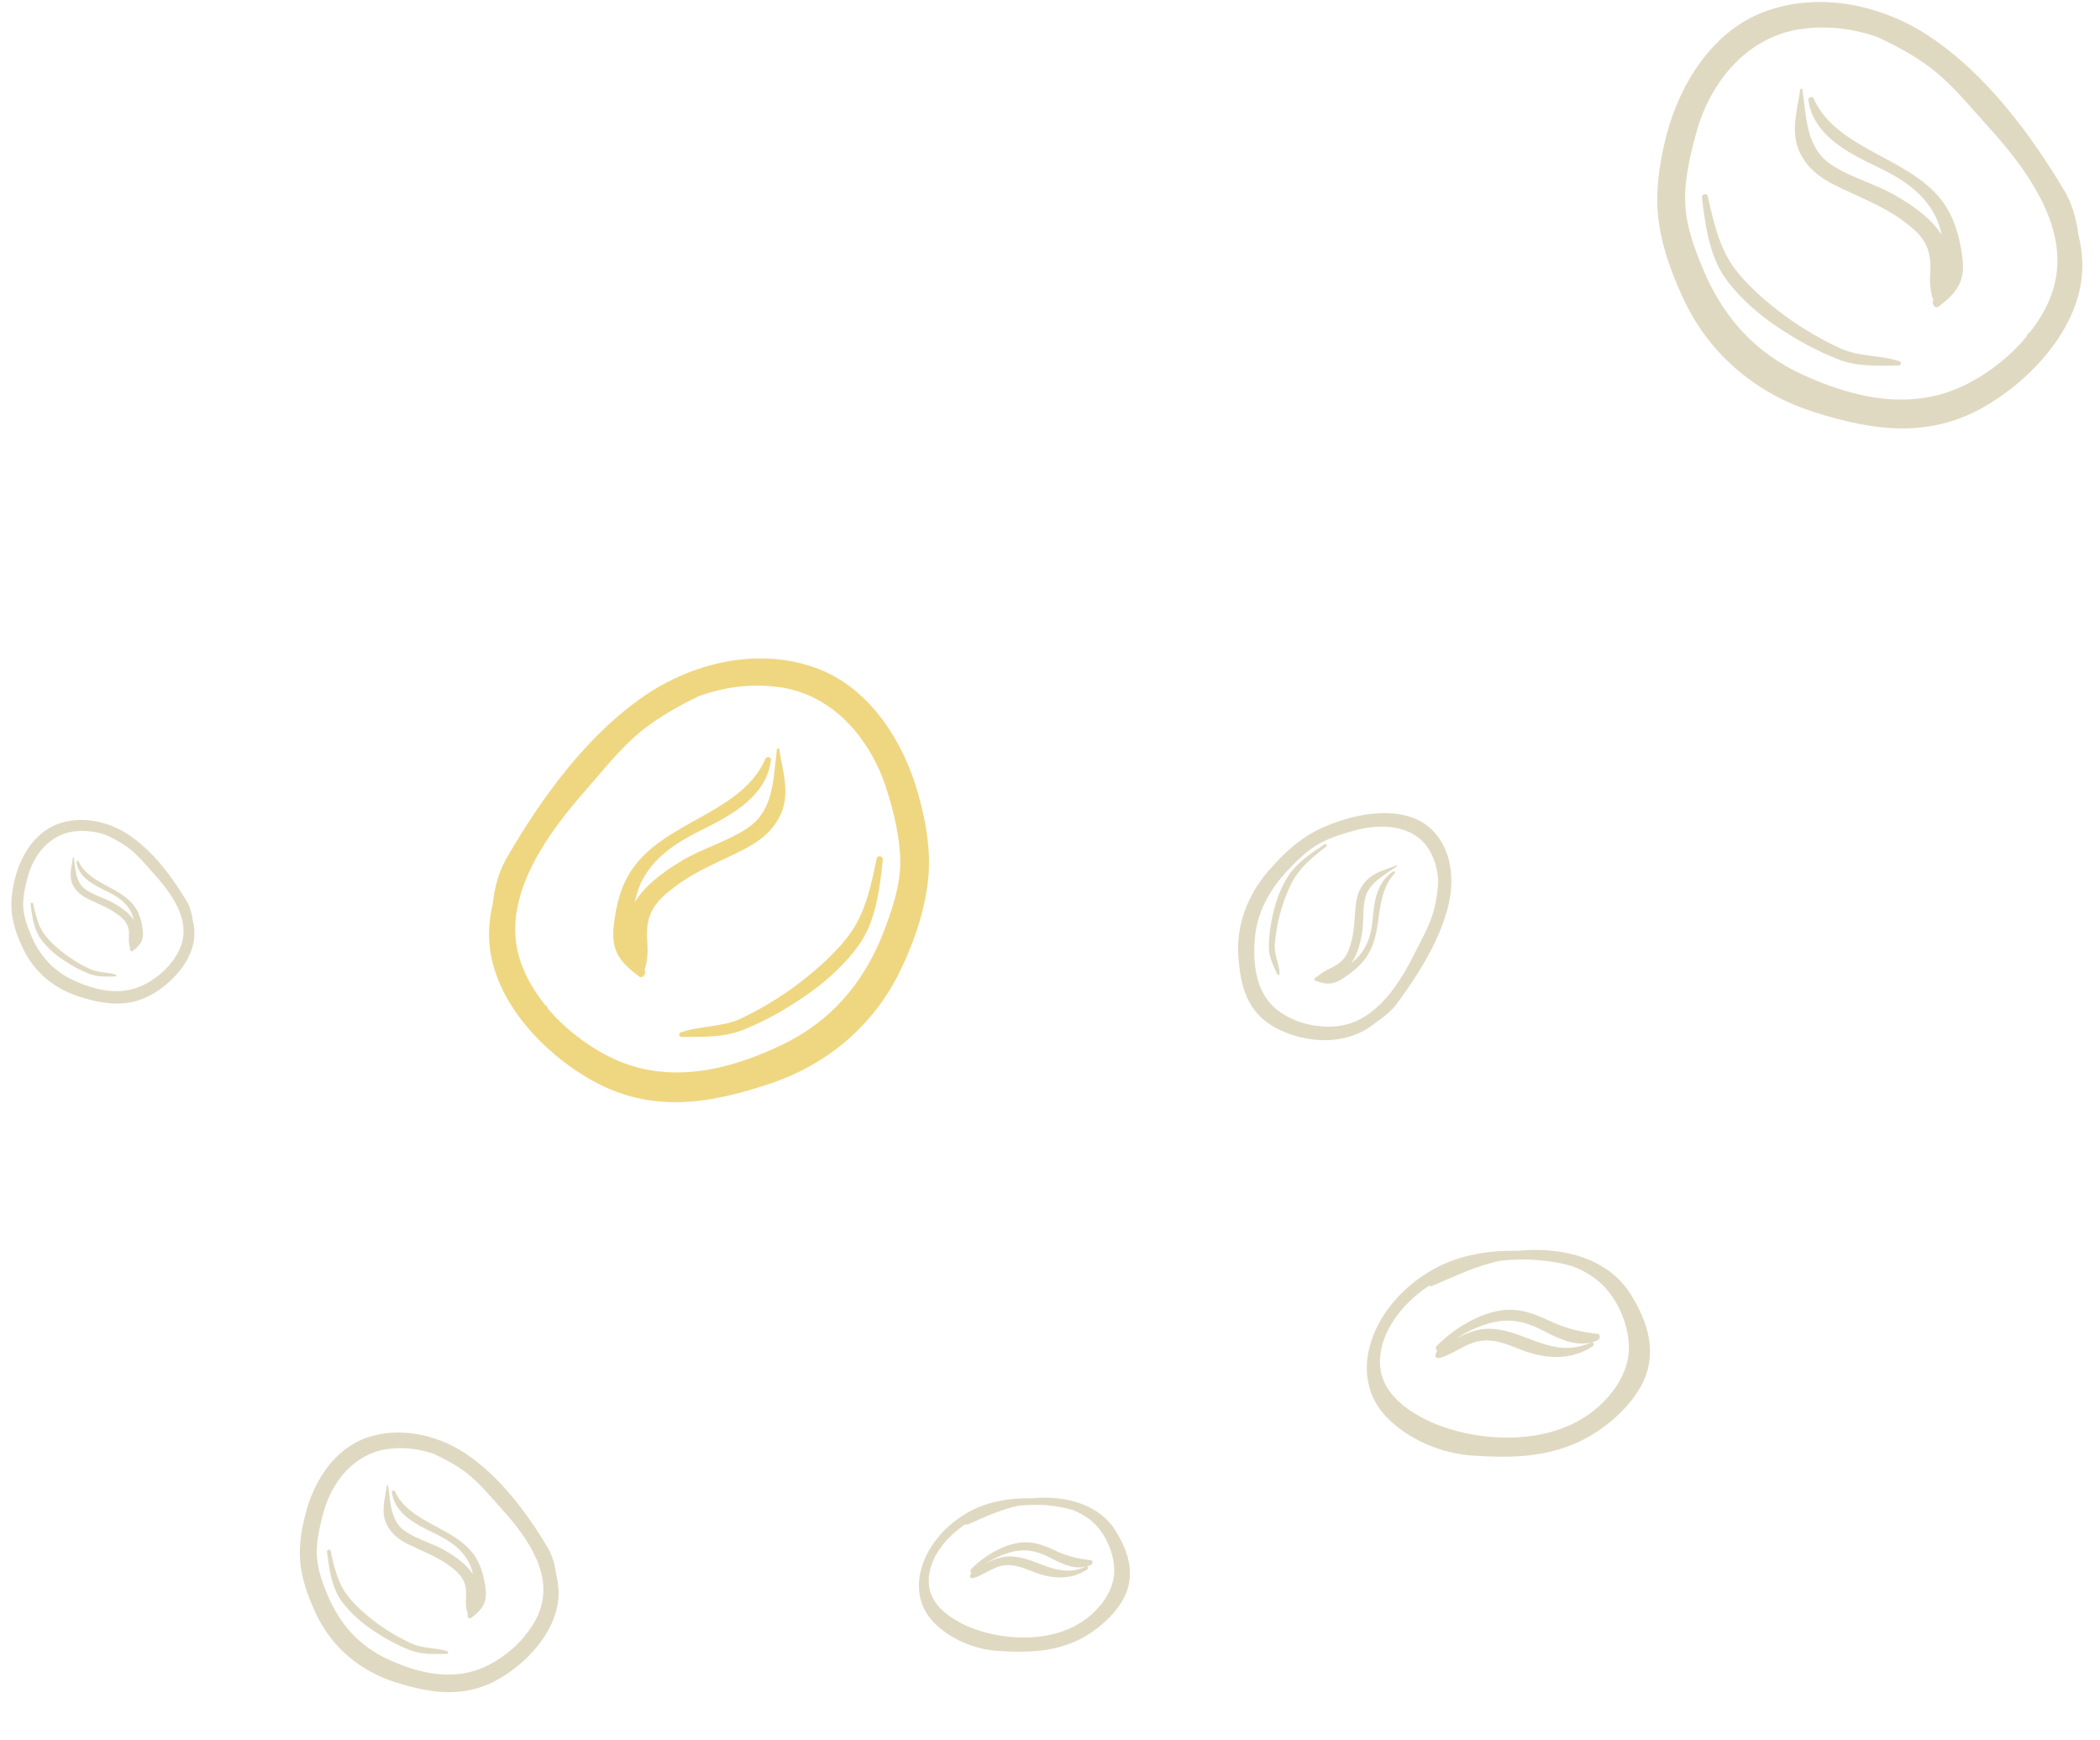 <svg width="274" height="227" viewBox="0 0 274 227" fill="none" xmlns="http://www.w3.org/2000/svg">
<path opacity="0.5" d="M119.821 103.626C117.888 96.667 113.382 89.529 106.24 87.061C98.799 84.447 90.405 86.439 84.056 90.79C76.478 95.991 70.554 104.197 66.013 112.095C65.037 113.834 64.508 115.866 64.277 117.994C63.989 119.183 63.849 120.372 63.809 121.559C63.622 129.523 70.107 136.695 76.567 140.554C84.469 145.291 92.177 144.145 100.467 141.362C108.066 138.832 114.21 133.592 117.618 126.295C119.176 123.019 120.435 119.449 120.952 115.884C121.613 111.724 120.939 107.624 119.821 103.626ZM115.16 121.912C112.587 128.361 108.321 133.29 102.012 136.305C95.21 139.572 87.605 141.41 80.458 138.299C77.282 136.888 73.999 134.539 71.503 131.59C71.453 131.442 71.402 131.294 71.253 131.197C71.153 131.098 71.054 131.05 71.004 130.951C69.106 128.542 67.7 125.783 67.332 122.917C66.386 115.604 71.871 108.243 76.432 103.064C78.884 100.276 81.138 97.341 84.088 95.043C86.302 93.345 88.666 92.041 91.131 90.835C94.436 89.624 97.945 89.152 101.559 89.619C108.69 90.554 113.632 96.403 115.71 103.064C116.622 105.926 117.44 109.332 117.463 112.398C117.487 115.613 116.325 118.886 115.16 121.912Z" fill="#E0B004"/>
<path opacity="0.5" d="M101.67 97.729C101.669 97.581 101.372 97.583 101.373 97.731C100.858 101.544 101.038 105.697 97.494 108.048C94.787 109.849 91.577 110.665 88.82 112.368C86.653 113.67 84.144 115.469 82.825 117.705C83.016 116.813 83.257 115.921 83.647 115.127C85.254 111.85 88.109 109.999 91.313 108.392C95.255 106.433 100.035 103.973 100.592 99.122C100.639 98.776 100.044 98.632 99.898 98.93C96.884 105.976 87.098 107.039 82.691 113.106C81.026 115.345 80.403 117.971 80.078 120.743C79.707 124.01 80.856 125.485 83.343 127.346C83.891 127.787 84.428 126.892 84.079 126.45C84.128 126.4 84.127 126.351 84.177 126.301C84.513 125.062 84.555 124.023 84.446 122.738C84.171 119.08 85.545 117.536 88.299 115.487C90.956 113.538 94.064 112.328 97.02 110.822C99.189 109.717 100.91 108.369 101.931 106.086C103.097 103.307 102.086 100.446 101.67 97.729Z" fill="#E0B004"/>
<path opacity="0.5" d="M101.518 97.237C101.468 97.237 101.468 97.287 101.518 97.287C101.567 97.286 101.567 97.237 101.518 97.237Z" fill="#E0B004"/>
<path opacity="0.5" d="M114.393 111.977C113.725 115.148 113.01 118.714 111.151 121.449C109.439 123.984 106.441 126.628 104.031 128.427C101.768 130.126 99.355 131.578 96.743 132.835C94.179 134.041 91.457 133.765 88.841 134.675C88.496 134.776 88.549 135.271 88.945 135.268C91.764 135.246 94.387 135.375 97.051 134.316C100.404 132.955 103.507 131.102 106.409 128.953C108.623 127.304 111.225 124.762 112.642 122.377C114.4 119.347 114.817 115.585 115.186 112.169C115.232 111.625 114.489 111.532 114.393 111.977Z" fill="#E0B004"/>
<path opacity="0.5" d="M39.286 204.658C39.622 206.775 40.422 208.83 41.336 210.74C43.401 214.992 47.083 218.013 51.538 219.431C56.428 220.991 60.963 221.596 65.559 218.744C69.317 216.422 73.06 212.155 72.88 207.481C72.846 206.785 72.753 206.088 72.573 205.393C72.419 204.175 72.09 202.957 71.502 201.946C68.766 197.35 65.216 192.586 60.721 189.6C56.956 187.102 52.011 186.036 47.666 187.608C43.496 189.149 40.914 193.35 39.871 197.452C39.25 199.809 38.89 202.222 39.286 204.658ZM41.332 202.552C41.319 200.751 41.797 198.744 42.278 197.057C43.41 193.157 46.259 189.68 50.465 189.039C52.583 188.732 54.647 188.978 56.598 189.66C58.055 190.346 59.484 191.09 60.769 192.068C62.521 193.39 63.87 195.093 65.335 196.708C68.087 199.707 71.343 203.979 70.853 208.28C70.663 209.995 69.891 211.598 68.769 213.029C68.711 213.088 68.653 213.117 68.625 213.175C68.538 213.234 68.481 213.322 68.481 213.409C67.043 215.162 65.136 216.57 63.284 217.426C59.117 219.345 54.636 218.305 50.615 216.448C46.884 214.734 44.336 211.878 42.768 208.116C42.029 206.379 41.347 204.497 41.332 202.552Z" fill="#C3B486"/>
<path opacity="0.5" d="M50.472 193.83C50.471 193.743 50.646 193.742 50.646 193.829C50.983 196.062 50.914 198.502 53.015 199.851C54.62 200.884 56.511 201.334 58.145 202.309C59.429 203.054 60.918 204.088 61.712 205.389C61.591 204.867 61.442 204.346 61.206 203.883C60.234 201.974 58.541 200.912 56.647 199.997C54.315 198.883 51.487 197.481 51.117 194.639C51.087 194.436 51.434 194.346 51.523 194.519C53.354 198.629 59.109 199.166 61.749 202.688C62.717 203.988 63.136 205.523 63.351 207.148C63.598 209.062 62.937 209.938 61.493 211.053C61.175 211.316 60.852 210.796 61.053 210.533C61.024 210.504 61.024 210.475 60.995 210.447C60.786 209.722 60.752 209.113 60.805 208.357C60.934 206.208 60.114 205.314 58.478 204.136C56.902 203.015 55.067 202.332 53.318 201.474C52.035 200.845 51.013 200.069 50.393 198.738C49.684 197.118 50.252 195.429 50.472 193.83Z" fill="#C3B486"/>
<path opacity="0.5" d="M50.558 193.54C50.586 193.54 50.586 193.568 50.558 193.568C50.529 193.569 50.529 193.54 50.558 193.54Z" fill="#C3B486"/>
<path opacity="0.5" d="M43.131 202.306C43.552 204.161 44.003 206.248 45.119 207.836C46.147 209.309 47.93 210.835 49.361 211.869C50.704 212.846 52.133 213.678 53.678 214.392C55.193 215.077 56.789 214.891 58.332 215.402C58.536 215.458 58.509 215.749 58.277 215.751C56.621 215.763 55.083 215.862 53.51 215.264C51.529 214.495 49.692 213.435 47.969 212.199C46.655 211.251 45.105 209.782 44.252 208.395C43.193 206.631 42.915 204.427 42.668 202.425C42.636 202.106 43.071 202.045 43.131 202.306Z" fill="#C3B486"/>
<path opacity="0.5" d="M216.507 29.465C217.058 32.943 218.372 36.32 219.875 39.457C223.267 46.443 229.316 51.406 236.634 53.736C244.668 56.299 252.119 57.292 259.669 52.607C265.843 48.792 271.992 41.781 271.695 34.104C271.639 32.959 271.487 31.816 271.192 30.673C270.939 28.671 270.399 26.672 269.432 25.01C264.938 17.459 259.105 9.633 251.721 4.728C245.535 0.624 237.411 -1.127 230.275 1.503C223.423 4.036 219.182 10.937 217.42 17.676C216.447 21.547 215.857 25.463 216.507 29.465ZM219.868 26.005C219.846 23.048 220.632 19.75 221.422 16.978C223.282 10.572 227.962 4.86 234.872 3.806C238.351 3.302 241.742 3.706 244.947 4.827C247.341 5.953 249.688 7.176 251.799 8.782C254.678 10.954 256.894 13.752 259.3 16.405C263.822 21.331 269.171 28.351 268.366 35.417C268.053 38.233 266.785 40.867 264.942 43.218C264.847 43.314 264.752 43.363 264.705 43.458C264.563 43.555 264.468 43.699 264.469 43.842C262.106 46.722 258.974 49.035 255.931 50.441C249.085 53.594 241.725 51.885 235.118 48.834C228.989 46.018 224.803 41.328 222.228 35.146C221.013 32.293 219.892 29.201 219.868 26.005Z" fill="#C3B486"/>
<path opacity="0.5" d="M234.884 11.676C234.883 11.533 235.17 11.531 235.171 11.674C235.723 15.343 235.611 19.35 239.062 21.566C241.699 23.264 244.806 24.003 247.49 25.605C249.599 26.829 252.045 28.528 253.349 30.665C253.152 29.807 252.907 28.951 252.519 28.19C250.921 25.054 248.141 23.31 245.028 21.807C241.197 19.976 236.552 17.674 235.944 13.004C235.894 12.67 236.465 12.523 236.611 12.808C239.62 19.559 249.073 20.441 253.411 26.228C255.001 28.362 255.688 30.885 256.043 33.554C256.448 36.699 255.362 38.138 252.99 39.969C252.468 40.402 251.937 39.548 252.268 39.116C252.22 39.068 252.219 39.021 252.171 38.973C251.828 37.783 251.773 36.782 251.859 35.541C252.071 32.01 250.724 30.541 248.038 28.606C245.447 26.765 242.433 25.643 239.56 24.234C237.453 23.2 235.773 21.925 234.755 19.738C233.589 17.076 234.523 14.302 234.884 11.676Z" fill="#C3B486"/>
<path opacity="0.5" d="M235.024 11.197C235.072 11.197 235.072 11.244 235.024 11.245C234.977 11.245 234.976 11.197 235.024 11.197Z" fill="#C3B486"/>
<path opacity="0.5" d="M222.823 25.601C223.514 28.648 224.256 32.077 226.089 34.687C227.777 37.107 230.706 39.613 233.057 41.312C235.264 42.917 237.612 44.283 240.149 45.456C242.639 46.582 245.261 46.276 247.796 47.115C248.13 47.208 248.086 47.686 247.704 47.689C244.985 47.709 242.458 47.871 239.874 46.889C236.62 45.626 233.601 43.884 230.771 41.854C228.612 40.296 226.065 37.883 224.664 35.604C222.925 32.707 222.468 29.085 222.061 25.797C222.01 25.273 222.725 25.172 222.823 25.601Z" fill="#C3B486"/>
<path opacity="0.5" d="M1.598 119.536C1.835 121.034 2.401 122.489 3.048 123.84C4.51 126.849 7.115 128.986 10.267 129.99C13.727 131.093 16.936 131.521 20.188 129.504C22.847 127.861 25.495 124.841 25.367 121.534C25.343 121.041 25.278 120.549 25.151 120.057C25.041 119.195 24.809 118.333 24.393 117.618C22.457 114.366 19.945 110.995 16.765 108.882C14.1 107.115 10.601 106.361 7.528 107.493C4.577 108.584 2.75 111.556 1.991 114.459C1.572 116.106 1.318 117.813 1.598 119.536ZM3.025 118.046C3.016 116.773 3.354 115.353 3.694 114.158C4.495 111.399 6.511 108.939 9.487 108.485C10.986 108.268 12.446 108.442 13.826 108.925C14.857 109.41 15.868 109.937 16.778 110.628C18.018 111.564 18.972 112.769 20.008 113.912C21.956 116.033 24.26 119.057 23.913 122.1C23.778 123.313 23.232 124.447 22.438 125.46C22.397 125.501 22.356 125.522 22.336 125.563C22.275 125.605 22.234 125.667 22.235 125.729C21.217 126.969 19.868 127.965 18.558 128.571C15.609 129.929 12.439 129.193 9.593 127.879C6.954 126.666 5.151 124.646 4.041 121.983C3.539 120.754 3.036 119.423 3.025 118.046Z" fill="#C3B486"/>
<path opacity="0.5" d="M9.513 111.876C9.512 111.814 9.636 111.813 9.636 111.875C9.874 113.455 9.825 115.181 11.312 116.136C12.448 116.867 13.786 117.185 14.942 117.875C15.85 118.402 16.904 119.134 17.465 120.054C17.38 119.685 17.275 119.316 17.108 118.988C16.42 117.638 15.222 116.887 13.882 116.239C12.232 115.451 10.231 114.459 9.969 112.448C9.947 112.304 10.194 112.24 10.256 112.363C11.552 115.271 15.624 115.651 17.492 118.143C18.198 119.062 18.473 120.149 18.625 121.299C18.8 122.653 18.332 123.273 17.311 124.062C17.086 124.248 16.857 123.88 17 123.694C16.979 123.674 16.979 123.653 16.958 123.633C16.81 123.12 16.787 122.689 16.824 122.155C16.915 120.634 16.335 120.001 15.178 119.167C14.062 118.375 12.764 117.891 11.526 117.284C10.619 116.839 9.895 116.29 9.457 115.348C8.955 114.202 9.357 113.007 9.513 111.876Z" fill="#C3B486"/>
<path opacity="0.5" d="M9.573 111.669C9.593 111.669 9.594 111.689 9.573 111.689C9.553 111.689 9.553 111.669 9.573 111.669Z" fill="#C3B486"/>
<path opacity="0.5" d="M4.319 117.872C4.617 119.184 4.936 120.661 5.725 121.785C6.452 122.827 7.714 123.907 8.726 124.639C9.677 125.33 10.688 125.918 11.781 126.424C12.853 126.909 13.983 126.777 15.074 127.138C15.219 127.178 15.2 127.384 15.035 127.385C13.864 127.394 12.775 127.464 11.663 127.041C10.261 126.497 8.961 125.746 7.742 124.872C6.812 124.201 5.715 123.162 5.112 122.18C4.363 120.933 4.166 119.373 3.991 117.956C3.969 117.731 4.276 117.687 4.319 117.872Z" fill="#C3B486"/>
<path opacity="0.5" d="M169.888 109.483C168.249 110.643 166.807 112.103 165.522 113.58C162.667 116.89 161.334 120.8 161.563 124.555C161.812 128.679 162.736 132.135 166.525 134.127C169.616 135.759 174.304 136.532 178.096 134.365C178.658 134.037 179.203 133.668 179.719 133.238C180.674 132.598 181.573 131.835 182.222 130.979C185.149 127.048 187.959 122.469 189.009 118.002C189.885 114.261 189.212 110.314 186.532 107.955C183.955 105.692 179.686 105.707 175.971 106.742C173.869 107.341 171.77 108.141 169.888 109.483ZM172.254 109.984C173.732 109.189 175.535 108.65 177.076 108.252C180.642 107.347 184.399 107.835 186.246 110.516C187.162 111.873 187.607 113.434 187.657 115.105C187.549 116.43 187.384 117.76 186.982 119.092C186.443 120.903 185.463 122.595 184.592 124.331C182.986 127.578 180.488 131.735 176.793 133.266C175.321 133.881 173.759 134.037 172.229 133.872C172.162 133.857 172.12 133.829 172.063 133.834C171.987 133.799 171.897 133.796 171.826 133.835C169.931 133.587 168.174 132.86 166.888 131.929C164.001 129.833 163.453 126.225 163.721 122.583C163.963 119.209 165.515 116.169 168.123 113.423C169.33 112.165 170.657 110.843 172.254 109.984Z" fill="#C3B486"/>
<path opacity="0.5" d="M182.213 112.89C182.283 112.852 182.338 112.973 182.268 113.011C180.556 114.204 178.551 115.204 178.105 117.241C177.762 118.798 177.981 120.302 177.694 121.854C177.486 123.064 177.106 124.54 176.294 125.65C176.681 125.342 177.059 125.015 177.363 124.652C178.613 123.158 178.953 121.528 179.11 119.821C179.294 117.726 179.559 115.163 181.755 113.685C181.911 113.576 182.091 113.779 181.978 113.915C179.204 116.951 180.548 121.171 178.502 124.515C177.754 125.765 176.626 126.695 175.372 127.543C173.892 128.536 172.975 128.454 171.622 127.933C171.309 127.826 171.632 127.378 171.908 127.405C171.923 127.372 171.946 127.359 171.961 127.327C172.485 126.871 172.97 126.585 173.6 126.297C175.388 125.463 175.861 124.51 176.312 122.87C176.735 121.295 176.723 119.73 176.879 118.149C176.993 116.989 177.308 115.947 178.198 114.945C179.296 113.757 180.845 113.425 182.213 112.89Z" fill="#C3B486"/>
<path opacity="0.5" d="M181.675 112.881C181.684 112.902 181.66 112.915 181.651 112.894C181.642 112.874 181.666 112.861 181.675 112.881Z" fill="#C3B486"/>
<path opacity="0.5" d="M173.027 110.435C171.621 111.55 170.032 112.788 169.066 114.278C168.169 115.654 167.467 117.59 167.061 119.06C166.674 120.442 166.436 121.822 166.332 123.232C166.242 124.608 166.9 125.658 166.964 126.977C166.981 127.147 166.732 127.255 166.657 127.091C166.124 125.923 165.556 124.875 165.555 123.496C165.567 121.753 165.867 119.983 166.347 118.218C166.719 116.869 167.448 115.123 168.329 113.908C169.458 112.382 171.199 111.215 172.781 110.159C173.036 109.996 173.224 110.278 173.027 110.435Z" fill="#C3B486"/>
<path opacity="0.5" d="M147.031 207.566C148.078 204.646 146.916 201.89 145.567 199.703C143.443 196.265 139.089 194.999 134.549 195.458C131.858 195.39 128.869 195.823 126.292 197.291C120.387 200.65 117.843 207.496 121.807 211.616C123.797 213.696 127.077 215.198 130.318 215.37C133.423 215.558 136.674 215.605 139.879 214.301C142.777 213.164 146.01 210.403 147.031 207.566ZM140.539 211.946C135.798 214.617 129.198 213.726 125.401 211.744C123.36 210.674 121.377 209.072 121.191 206.655C120.99 203.812 122.912 201.036 125.505 199.151C125.659 199.031 125.821 198.931 125.983 198.832C126.037 198.903 126.157 198.919 126.278 198.862C128.526 197.885 130.623 196.882 132.893 196.424C135.343 196.146 137.8 196.347 139.93 196.966C140.993 197.385 141.941 197.953 142.718 198.674C144.343 200.227 145.483 202.848 145.374 205.234C145.212 207.862 143.165 210.455 140.539 211.946Z" fill="#C3B486"/>
<path opacity="0.5" d="M142.322 204.147C142.629 204.005 142.63 203.563 142.311 203.524C140.776 203.348 139.416 203.046 138.084 202.451C136.753 201.855 135.547 201.225 133.924 201.184C131.435 201.124 128.505 202.851 126.721 204.676C126.546 204.874 126.596 205.083 126.743 205.179C126.654 205.313 126.589 205.436 126.563 205.588C126.504 205.801 126.744 205.923 126.948 205.875C128.258 205.526 129.362 204.55 130.695 204.26C132.365 203.907 133.787 204.67 135.135 205.164C137.159 205.905 139.651 206.197 141.85 204.738C142.071 204.589 141.982 204.351 141.771 204.379C141.984 204.28 142.156 204.224 142.322 204.147ZM141.709 204.361C138.031 206.014 135.461 203.291 132.21 203.047C131.009 202.95 129.965 203.27 128.806 203.876C128.758 203.898 128.687 203.931 128.64 203.952C129.597 203.324 130.637 202.843 131.736 202.521C133.66 201.958 135.175 202.305 136.699 203.045C138.021 203.69 139.889 204.83 141.709 204.361Z" fill="#C3B486"/>
<path opacity="0.5" d="M214.75 179.42C216.155 175.501 214.595 171.803 212.786 168.868C209.935 164.254 204.092 162.556 198 163.171C194.388 163.081 190.377 163.661 186.919 165.631C178.994 170.139 175.58 179.326 180.901 184.854C183.571 187.646 187.972 189.662 192.321 189.893C196.488 190.145 200.851 190.208 205.152 188.458C209.042 186.932 213.38 183.226 214.75 179.42ZM206.038 185.298C199.675 188.883 190.819 187.687 185.723 185.026C182.984 183.591 180.323 181.441 180.074 178.197C179.803 174.382 182.383 170.657 185.863 168.127C186.07 167.966 186.287 167.832 186.504 167.699C186.577 167.794 186.738 167.816 186.9 167.74C189.917 166.428 192.73 165.082 195.777 164.468C199.065 164.095 202.363 164.365 205.221 165.195C206.647 165.757 207.919 166.52 208.962 167.487C211.142 169.571 212.673 173.088 212.526 176.291C212.308 179.817 209.561 183.297 206.038 185.298Z" fill="#C3B486"/>
<path opacity="0.5" d="M208.43 174.833C208.842 174.642 208.843 174.048 208.415 173.996C206.356 173.761 204.53 173.355 202.743 172.556C200.957 171.757 199.339 170.912 197.161 170.856C193.82 170.775 189.889 173.093 187.495 175.543C187.259 175.808 187.327 176.089 187.523 176.217C187.405 176.397 187.318 176.562 187.282 176.766C187.203 177.052 187.525 177.216 187.799 177.152C189.557 176.683 191.039 175.373 192.828 174.984C195.068 174.51 196.976 175.534 198.786 176.197C201.501 177.192 204.846 177.583 207.797 175.625C208.094 175.426 207.974 175.106 207.691 175.143C207.976 175.011 208.208 174.935 208.43 174.833ZM207.607 175.119C202.672 177.338 199.222 173.684 194.86 173.357C193.249 173.227 191.847 173.656 190.292 174.469C190.228 174.498 190.133 174.542 190.07 174.571C191.354 173.728 192.749 173.083 194.224 172.651C196.806 171.895 198.839 172.361 200.884 173.353C202.659 174.22 205.165 175.749 207.607 175.119Z" fill="#C3B486"/>
</svg>
